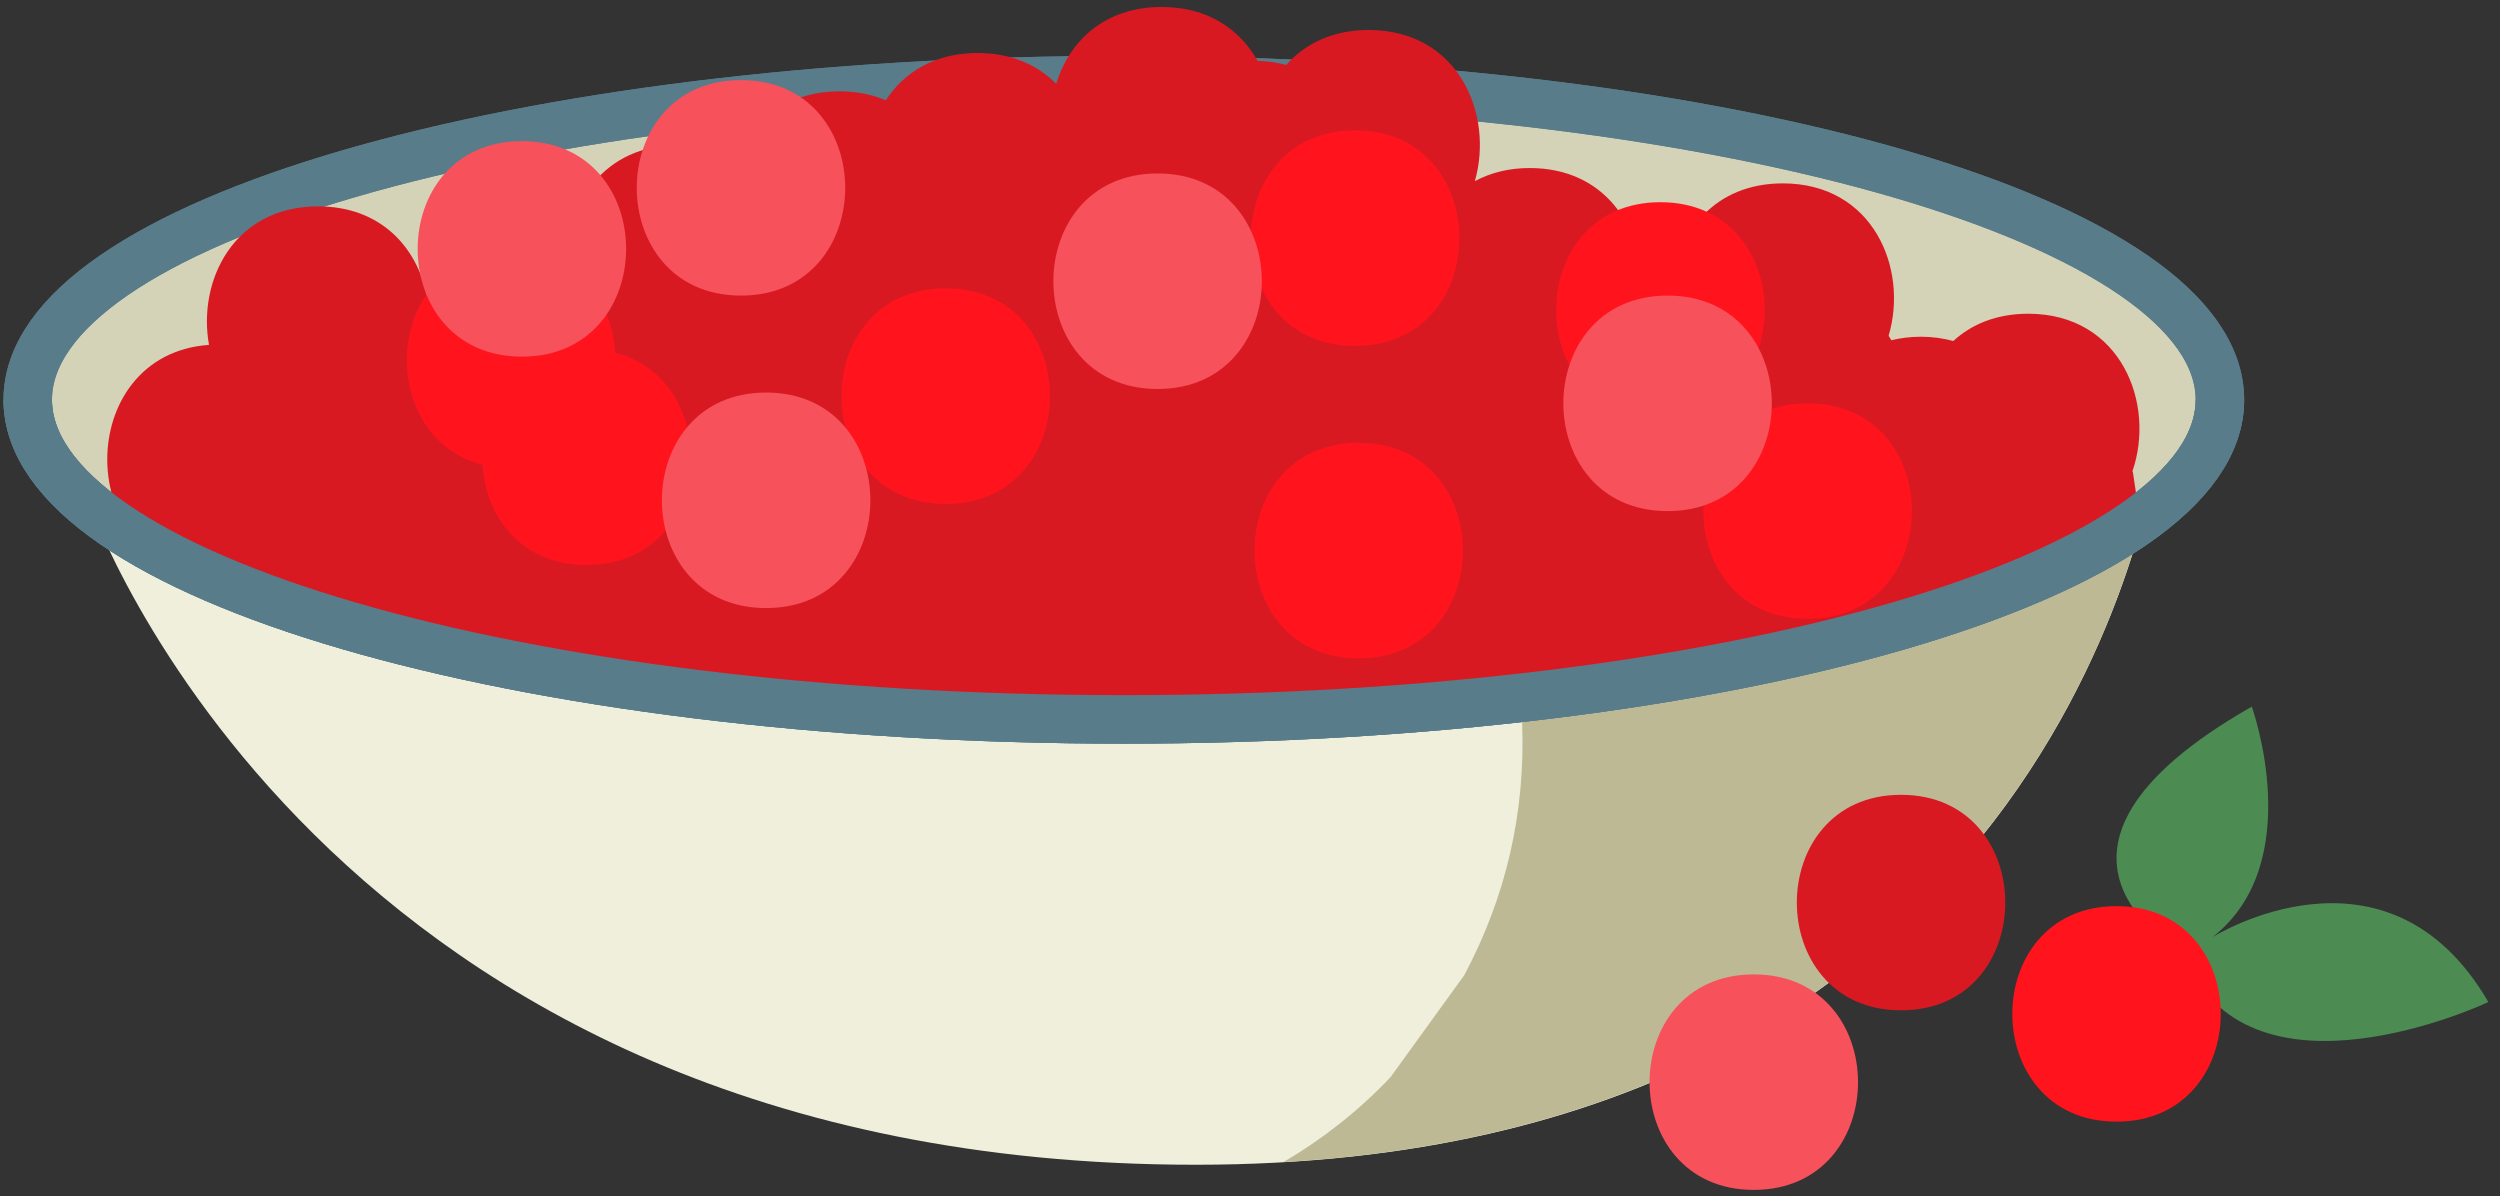 <?xml version="1.0" encoding="UTF-8"?>
<svg width="140px" height="67px" viewBox="0 0 140 67" version="1.1" xmlns="http://www.w3.org/2000/svg" xmlns:xlink="http://www.w3.org/1999/xlink">
    <rect x="0" y="0" width="140" height="67" fill="#333333" stroke="none"/>
    <!-- Generator: Sketch 53.1 (72631) - https://sketchapp.com -->
    <title>Group 35cherries</title>
    <desc>Created with Sketch.</desc>
    <g id="Page-1" stroke="none" stroke-width="1" fill="none" fill-rule="evenodd">
        <g id="Desktop-HD" transform="translate(-186, -1777)">
            <g id="Group-35" transform="translate(187.553, 1777.391)">
                <path d="M120.654,52.916 C120.654,52.916 110.191,47.365 124.546,39.18 C124.546,39.18 127.695,47.902 122.353,52.084 C122.353,52.084 132.119,45.96 137.794,55.723 C137.794,55.723 124.192,62.157 120.654,52.916" id="Fill-1" fill="#4C8C53"></path>
                <path d="M3.457,27.828 C3.457,27.828 16.329,64.835 65.404,64.835 C114.478,64.835 119.305,24.61 119.305,24.61 L3.457,27.828 Z" id="Fill-3" fill="#EFEFDC"></path>
                <path d="M79.054,25.728 C80.515,27.893 81.665,30.253 82.481,32.822 L83.689,39.758 L83.689,40.16 C83.866,45.14 82.784,49.828 80.441,54.226 C79.066,56.127 77.691,58.029 76.315,59.93 C74.55,61.799 72.524,63.391 70.325,64.684 C114.794,62.091 119.305,24.61 119.305,24.61 L79.054,25.728 Z" id="Fill-5" fill="#BEB995"></path>
                <path d="M122.762,21.995 C122.762,31.881 95.281,39.895 61.381,39.895 C27.481,39.895 0,31.881 0,21.995 C0,12.109 27.481,4.095 61.381,4.095 C95.281,4.095 122.762,12.109 122.762,21.995" id="Fill-7" fill="#D4D2B7"></path>
                <path d="M122.762,21.995 C122.762,31.881 95.281,39.895 61.381,39.895 C27.481,39.895 0,31.881 0,21.995 C0,12.109 27.481,4.095 61.381,4.095 C95.281,4.095 122.762,12.109 122.762,21.995 Z" id="Stroke-9" stroke="#587C8A" stroke-width="2.716"></path>
                <path d="M107.589,33.66 C108.526,38.286 61.381,39.895 61.381,39.895 C61.381,39.895 16.209,38.889 15.172,33.66 C13.725,26.36 35.861,20.185 61.381,20.185 C86.901,20.185 106.112,26.366 107.589,33.66" id="Fill-11" fill="#BEB995"></path>
                <path d="M122.762,21.995 C122.762,31.881 95.281,39.895 61.381,39.895 C27.481,39.895 0,31.881 0,21.995 C0,12.109 27.481,4.095 61.381,4.095 C95.281,4.095 122.762,12.109 122.762,21.995 Z" id="Stroke-13" stroke="#587C8A" stroke-width="2.716"></path>
                <path d="M39.404,24.123 L38.569,24.103 C38.603,24.008 38.643,23.917 38.673,23.821 C38.904,23.937 39.149,24.035 39.404,24.123 L39.404,24.123 Z M117.884,26.016 L117.857,26.016 C119.177,22.238 117.235,17.178 112.028,17.178 C110.245,17.178 108.848,17.773 107.831,18.705 C107.276,18.555 106.675,18.466 106.016,18.466 C105.421,18.466 104.873,18.539 104.364,18.662 C104.312,18.579 104.263,18.494 104.208,18.413 C105.326,14.673 103.356,9.878 98.286,9.878 C94.487,9.878 92.431,12.571 92.106,15.494 C91.882,15.474 91.652,15.46 91.414,15.46 C91.038,15.46 90.684,15.495 90.341,15.546 C90.379,12.297 88.305,9.019 84.114,9.019 C82.913,9.019 81.892,9.294 81.038,9.754 C82.111,6.025 80.134,1.289 75.096,1.289 C73.052,1.289 71.513,2.071 70.475,3.247 C69.981,3.113 69.447,3.033 68.87,3.017 C67.9,1.273 66.111,-7.81597009e-14 63.501,-7.81597009e-14 C60.283,-7.81597009e-14 58.318,1.934 57.592,4.302 C56.561,3.258 55.098,2.577 53.194,2.577 C50.773,2.577 49.063,3.674 48.053,5.225 C47.304,4.908 46.444,4.724 45.464,4.724 C42.82,4.724 41.021,6.031 40.06,7.81 C39.728,7.763 39.386,7.73 39.022,7.73 C38.566,7.73 38.14,7.775 37.734,7.849 C37.328,7.775 36.902,7.73 36.446,7.73 C32.254,7.73 30.18,11.01 30.218,14.26 C29.824,14.294 29.436,14.366 29.052,14.474 C28.435,14.281 27.752,14.172 26.998,14.172 C24.934,14.172 23.384,14.968 22.345,16.163 C21.813,13.49 19.789,11.166 16.262,11.166 C11.539,11.166 9.504,15.328 10.151,18.922 C2.502,19.452 2.555,31.385 10.306,31.761 L25.262,36.467 L52.815,39.493 C52.815,39.493 73.205,39.569 74.357,39.493 C75.169,39.439 89.766,37.11 98.31,35.739 C98.946,35.948 99.648,36.074 100.433,36.074 C102.064,36.074 103.365,35.567 104.355,34.768 C104.376,34.765 104.406,34.76 104.406,34.76 L113.469,31.465 L118.285,28.714 L117.884,26.016 Z" id="Fill-15" fill="#D91922"></path>
                <path d="M122.762,21.995 C122.762,31.881 95.281,39.895 61.381,39.895 C27.481,39.895 0,31.881 0,21.995" id="Stroke-17" stroke="#587C8A" stroke-width="2.716"></path>
                <path d="M51.406,27.828 C59.188,27.828 59.188,15.759 51.406,15.759 C43.624,15.759 43.624,27.828 51.406,27.828" id="Fill-19" fill="#FF141D"></path>
                <path d="M74.335,18.978 C82.117,18.978 82.117,6.91 74.335,6.91 C66.552,6.91 66.552,18.978 74.335,18.978" id="Fill-21" fill="#FF141D"></path>
                <path d="M99.676,34.264 C107.458,34.264 107.458,22.195 99.676,22.195 C91.894,22.195 91.894,34.264 99.676,34.264" id="Fill-23" fill="#FF141D"></path>
                <path d="M91.43,23 C99.212,23 99.212,10.932 91.43,10.932 C83.648,10.932 83.648,23 91.43,23" id="Fill-25" fill="#FF141D"></path>
                <path d="M27.07,25.816 C34.852,25.816 34.852,13.748 27.07,13.748 C19.288,13.748 19.288,25.816 27.07,25.816" id="Fill-27" fill="#FF141D"></path>
                <path d="M31.294,31.247 C39.076,31.247 39.076,19.179 31.294,19.179 C23.512,19.179 23.512,31.247 31.294,31.247" id="Fill-29" fill="#FF141D"></path>
                <path d="M74.536,36.476 C82.318,36.476 82.318,24.408 74.536,24.408 C66.754,24.408 66.754,36.476 74.536,36.476" id="Fill-31" fill="#FF141D"></path>
                <path d="M63.273,21.392 C71.055,21.392 71.055,9.323 63.273,9.323 C55.491,9.323 55.491,21.392 63.273,21.392" id="Fill-33" fill="#F7515C"></path>
                <path d="M91.832,28.23 C99.615,28.23 99.615,16.162 91.832,16.162 C84.05,16.162 84.05,28.23 91.832,28.23" id="Fill-35" fill="#F7515C"></path>
                <path d="M39.942,16.162 C47.724,16.162 47.724,4.094 39.942,4.094 C32.16,4.094 32.16,16.162 39.942,16.162" id="Fill-37" fill="#F7515C"></path>
                <path d="M27.673,19.581 C35.455,19.581 35.455,7.513 27.673,7.513 C19.891,7.513 19.891,19.581 27.673,19.581" id="Fill-39" fill="#F7515C"></path>
                <path d="M41.35,33.66 C49.132,33.66 49.132,21.592 41.35,21.592 C33.568,21.592 33.568,33.66 41.35,33.66" id="Fill-41" fill="#F7515C"></path>
                <path d="M96.659,66.243 C104.442,66.243 104.442,54.175 96.659,54.175 C88.877,54.175 88.877,66.243 96.659,66.243" id="Fill-43" fill="#F7515C"></path>
                <path d="M104.906,56.186 C112.688,56.186 112.688,44.118 104.906,44.118 C97.124,44.118 97.124,56.186 104.906,56.186" id="Fill-45" fill="#D91922"></path>
                <path d="M116.973,62.421 C124.755,62.421 124.755,50.353 116.973,50.353 C109.191,50.353 109.191,62.421 116.973,62.421" id="Fill-47" fill="#FF141D"></path>
            </g>
        </g>
    </g>
</svg>